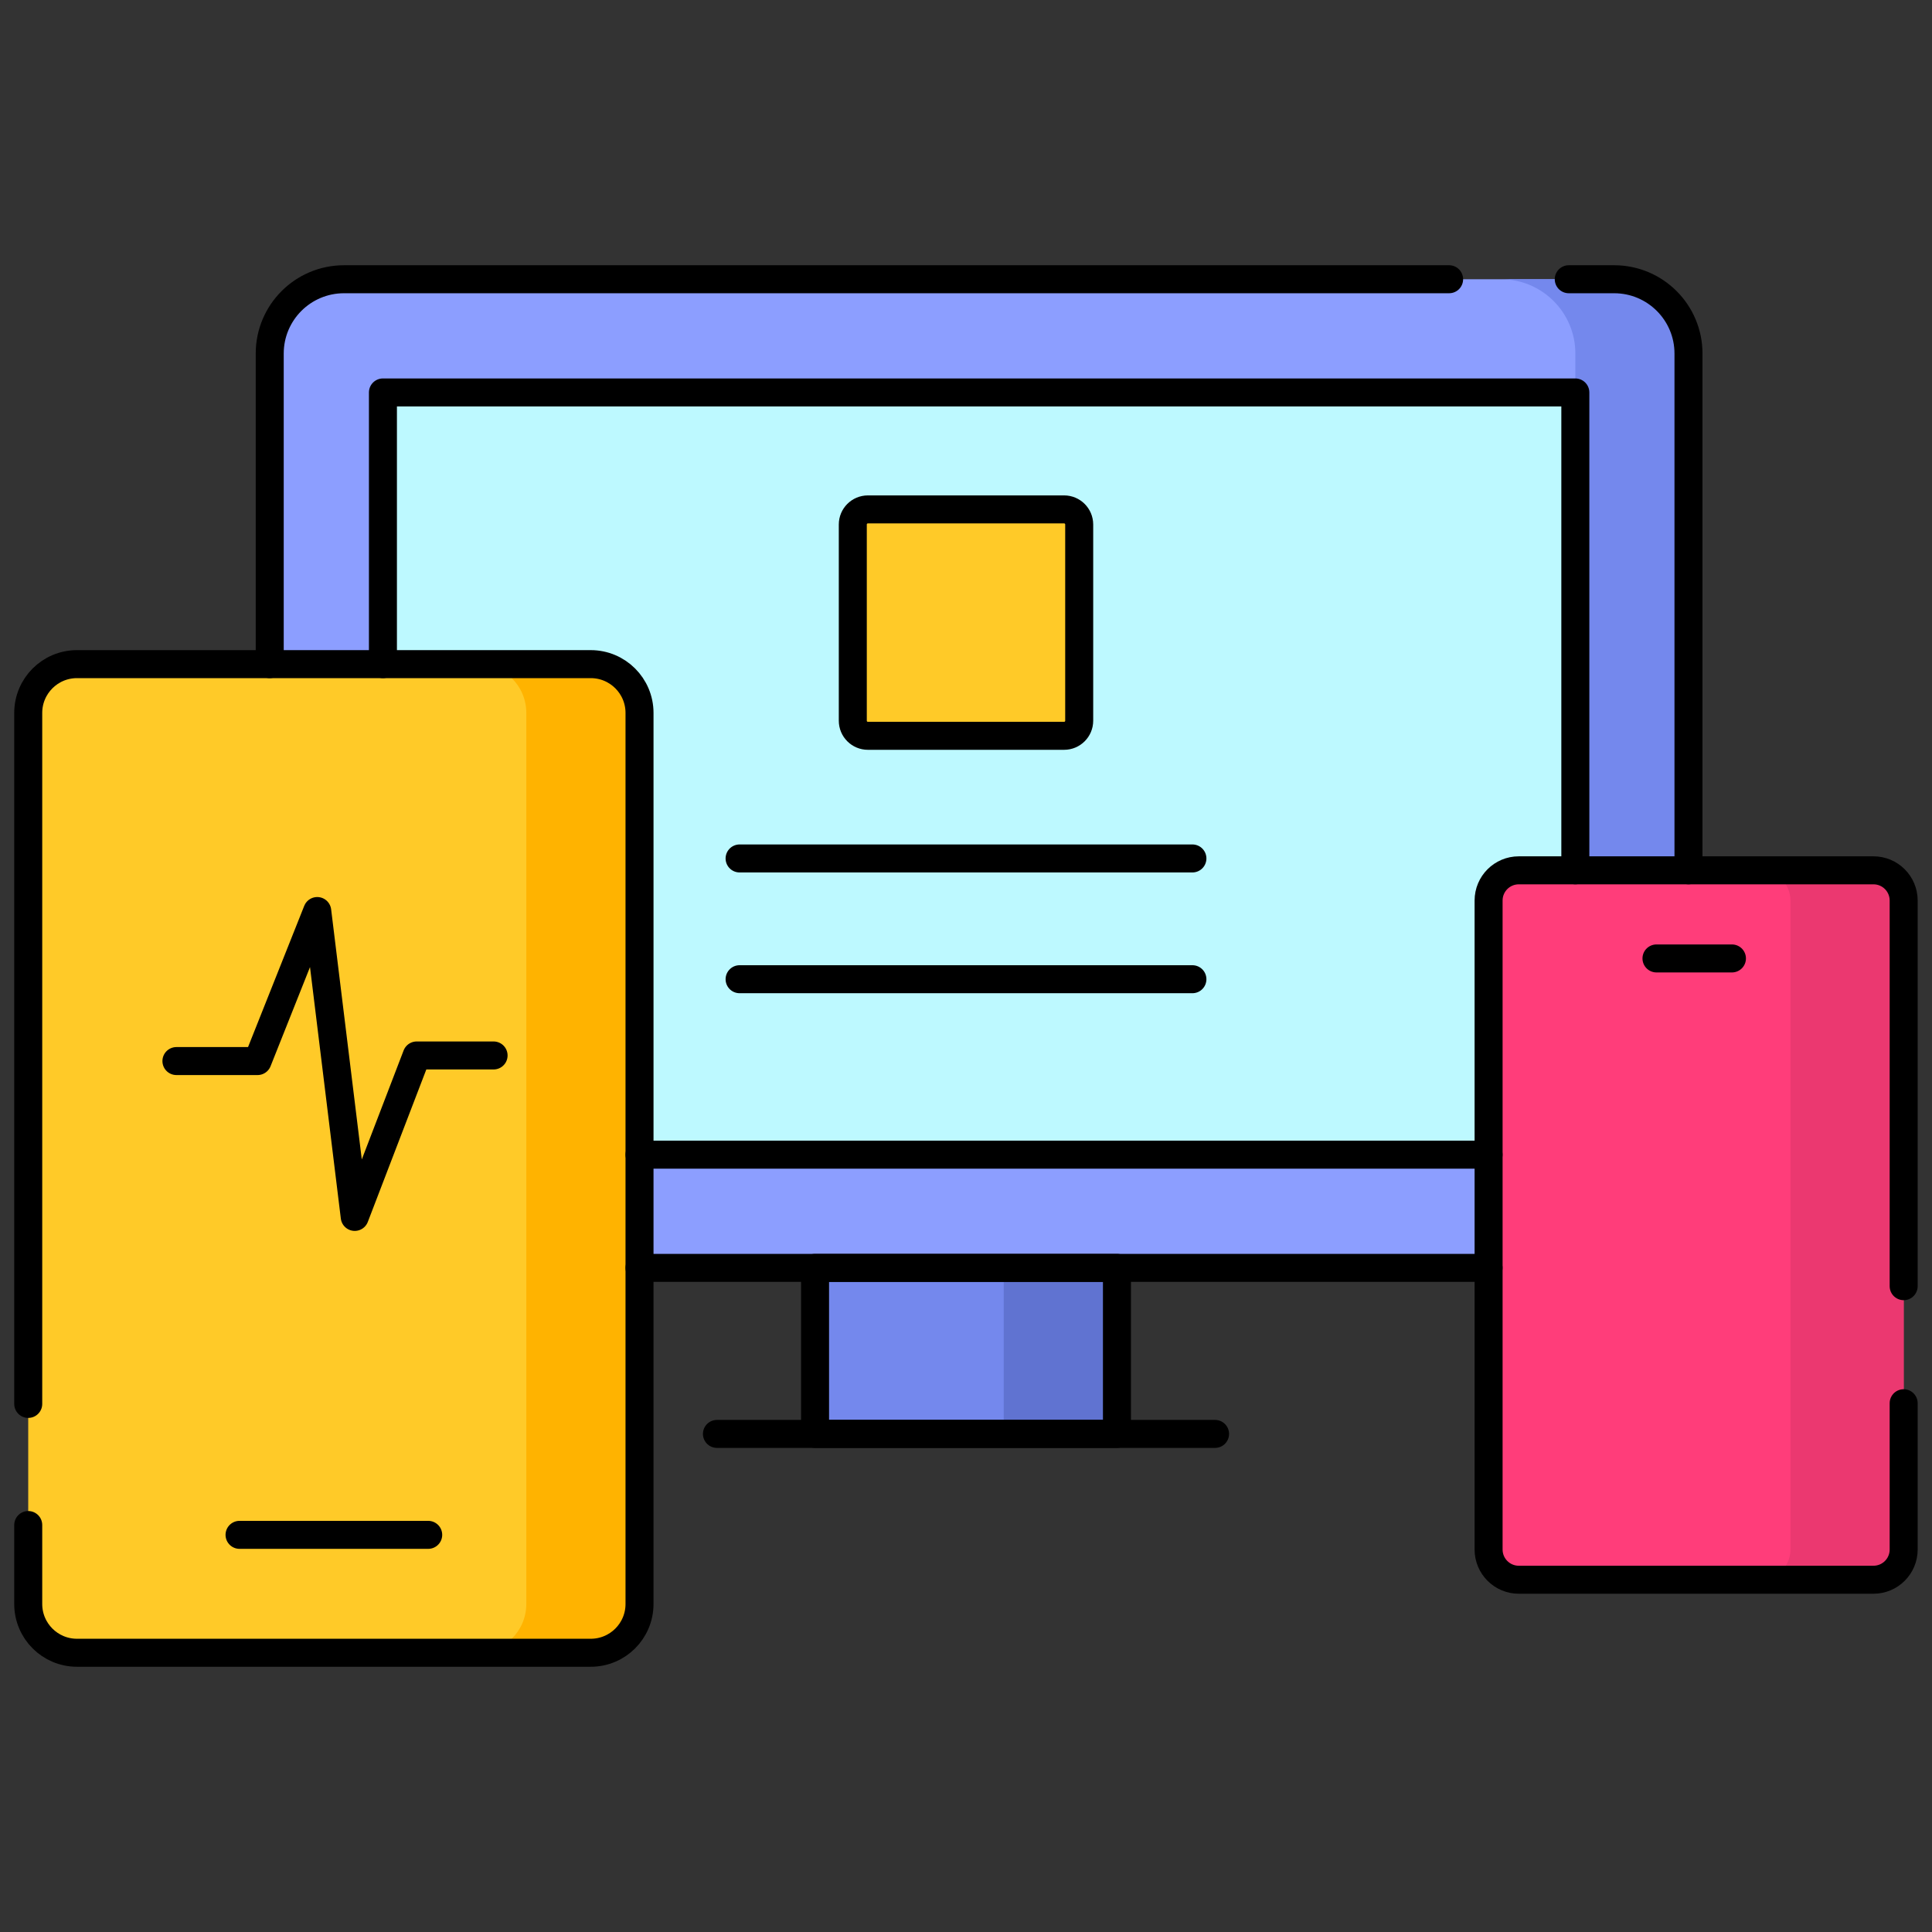 <svg width="69" height="69" viewBox="0 0 69 69" fill="none" xmlns="http://www.w3.org/2000/svg">
<rect x="0" y="0" width="69" height="69" fill="#333333" stroke="none"/>
<mask id="mask0_652_4689" style="mask-type:luminance" maskUnits="userSpaceOnUse" x="0" y="0" width="69" height="69">
<path d="M0 0H69V69H0V0Z" fill="white"/>
</mask>
<g mask="url(#mask0_652_4689)">
<path d="M57.651 45.281H12.287C10.821 45.281 9.633 44.093 9.633 42.627V12.627C9.633 11.161 10.821 9.973 12.287 9.973H57.651C59.117 9.973 60.305 11.161 60.305 12.627V42.627C60.305 44.093 59.117 45.281 57.651 45.281Z" fill="#8C9EFF"/>
<path d="M57.652 9.973H53.609C55.075 9.973 56.263 11.161 56.263 12.627V42.627C56.263 44.093 55.075 45.281 53.609 45.281H57.652C59.118 45.281 60.306 44.093 60.306 42.627V12.627C60.306 11.161 59.118 9.973 57.652 9.973Z" fill="#7488ED"/>
<path d="M13.676 14.016H56.262V41.238H13.676V14.016Z" fill="#BDF9FF"/>
<path d="M21.098 59.027H2.75C1.788 59.027 1.008 58.247 1.008 57.285V25.461C1.008 24.499 1.788 23.719 2.75 23.719H21.098C22.06 23.719 22.84 24.499 22.84 25.461V57.285C22.84 58.247 22.06 59.027 21.098 59.027Z" fill="#FFCA28"/>
<path d="M21.098 23.719H17.055C18.017 23.719 18.797 24.499 18.797 25.461V57.285C18.797 58.247 18.017 59.027 17.055 59.027H21.098C22.06 59.027 22.84 58.247 22.84 57.285V25.461C22.84 24.499 22.06 23.719 21.098 23.719Z" fill="#FFB300"/>
<path d="M66.91 56.419H54.242C53.647 56.419 53.164 55.936 53.164 55.341V32.161C53.164 31.566 53.647 31.083 54.242 31.083H66.91C67.506 31.083 67.988 31.566 67.988 32.161V55.341C67.988 55.936 67.506 56.419 66.91 56.419Z" fill="#FF3D7A"/>
<path d="M66.91 31.083H62.867C63.463 31.083 63.945 31.566 63.945 32.161V55.341C63.945 55.936 63.463 56.419 62.867 56.419H66.91C67.506 56.419 67.988 55.936 67.988 55.341V32.161C67.988 31.566 67.506 31.083 66.91 31.083Z" fill="#EB3870"/>
<path d="M39.891 51.211H29.109V45.281H39.891V51.211Z" fill="#7488ED"/>
<path d="M35.848 51.211H39.891V45.281H35.848V51.211Z" fill="#6073D1"/>
<path d="M38.004 26.279H30.996C30.698 26.279 30.457 26.038 30.457 25.74V18.732C30.457 18.435 30.698 18.193 30.996 18.193H38.004C38.302 18.193 38.543 18.435 38.543 18.732V25.74C38.543 26.038 38.302 26.279 38.004 26.279Z" fill="#FFCA28"/>
<path d="M56.027 9.973H57.649C59.114 9.973 60.303 11.161 60.303 12.626V31.082" stroke="black" stroke-miterlimit="10" stroke-linecap="round" stroke-linejoin="round"/>
<path d="M9.633 23.719V12.626C9.633 11.161 10.821 9.973 12.286 9.973H51.754" stroke="black" stroke-miterlimit="10" stroke-linecap="round" stroke-linejoin="round"/>
<path d="M53.162 45.281H22.84" stroke="black" stroke-miterlimit="10" stroke-linecap="round" stroke-linejoin="round"/>
<path d="M53.162 41.238H22.84" stroke="black" stroke-miterlimit="10" stroke-linecap="round" stroke-linejoin="round"/>
<path d="M13.676 23.719V14.016H56.262V31.082" stroke="black" stroke-miterlimit="10" stroke-linecap="round" stroke-linejoin="round"/>
<path d="M38.004 26.279H30.996C30.698 26.279 30.457 26.038 30.457 25.74V18.732C30.457 18.435 30.698 18.193 30.996 18.193H38.004C38.302 18.193 38.543 18.435 38.543 18.732V25.74C38.543 26.038 38.302 26.279 38.004 26.279Z" stroke="black" stroke-miterlimit="10" stroke-linecap="round" stroke-linejoin="round"/>
<path d="M26.414 30.659H42.586" stroke="black" stroke-miterlimit="10" stroke-linecap="round" stroke-linejoin="round"/>
<path d="M26.414 34.972H42.586" stroke="black" stroke-miterlimit="10" stroke-linecap="round" stroke-linejoin="round"/>
<path d="M6.301 37.895H9.198L11.33 32.537L12.669 43.461L14.882 37.695H17.628" stroke="black" stroke-miterlimit="10" stroke-linecap="round" stroke-linejoin="round"/>
<path d="M1.008 50.14V25.461C1.008 24.499 1.788 23.719 2.75 23.719H21.098C22.06 23.719 22.84 24.499 22.84 25.461V57.285C22.84 58.248 22.06 59.027 21.098 59.027H2.75C1.788 59.027 1.008 58.248 1.008 57.285V54.465" stroke="black" stroke-miterlimit="10" stroke-linecap="round" stroke-linejoin="round"/>
<path d="M67.988 50.115V55.341C67.988 55.936 67.506 56.419 66.91 56.419H54.242C53.647 56.419 53.164 55.936 53.164 55.341V32.161C53.164 31.566 53.647 31.083 54.242 31.083H66.91C67.506 31.083 67.988 31.566 67.988 32.161V45.935" stroke="black" stroke-miterlimit="10" stroke-linecap="round" stroke-linejoin="round"/>
<path d="M39.891 51.211H29.109V45.281H39.891V51.211Z" stroke="black" stroke-miterlimit="10" stroke-linecap="round" stroke-linejoin="round"/>
<path d="M25.605 51.211H43.395" stroke="black" stroke-miterlimit="10" stroke-linecap="round" stroke-linejoin="round"/>
<path d="M8.555 54.816H15.293" stroke="black" stroke-miterlimit="10" stroke-linecap="round" stroke-linejoin="round"/>
<path d="M59.16 34.23H61.855" stroke="black" stroke-miterlimit="10" stroke-linecap="round" stroke-linejoin="round"/>
</g>
</svg>
